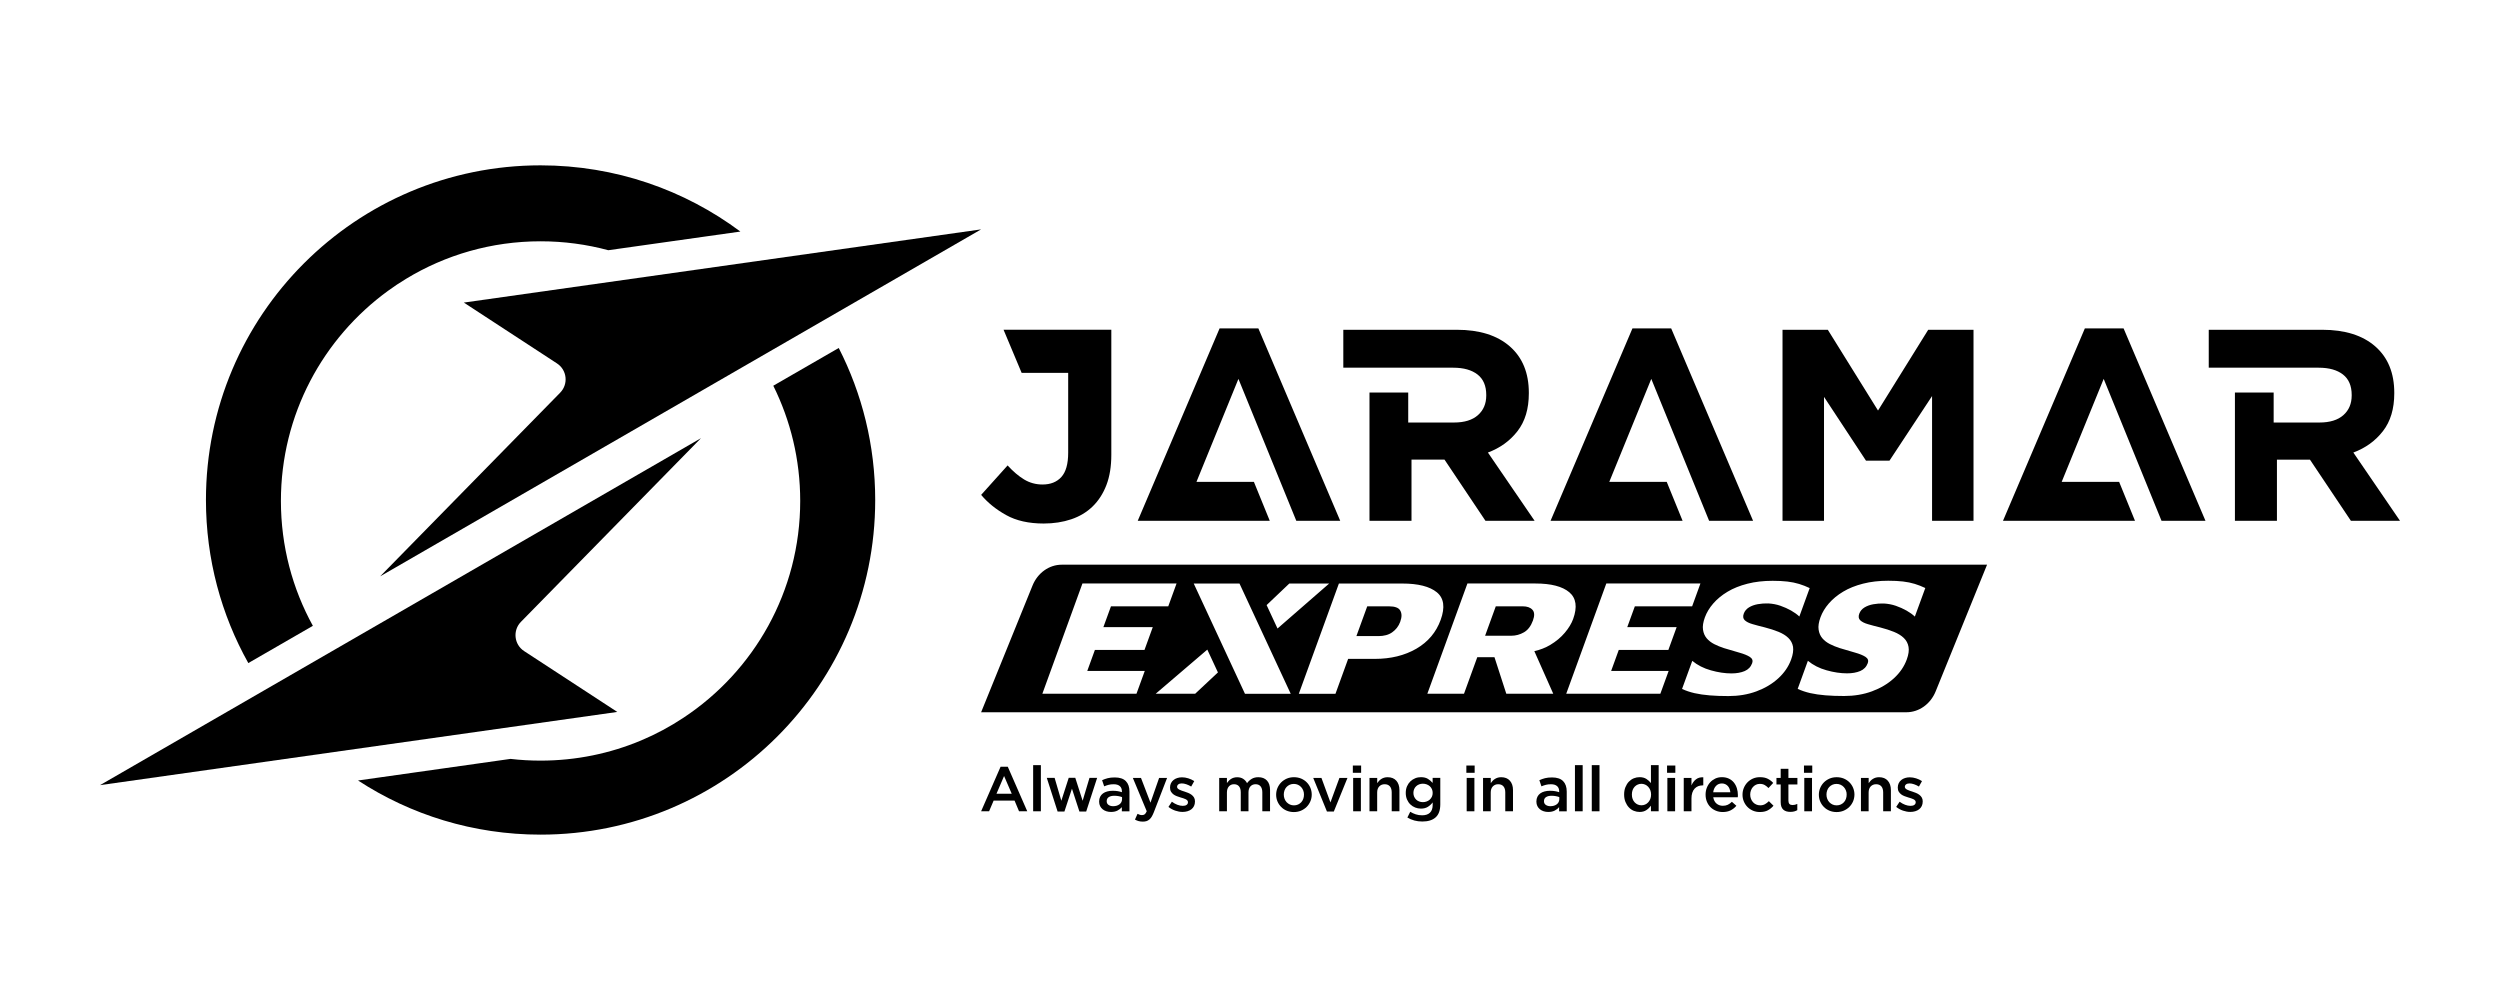 <?xml version="1.0" encoding="utf-8"?>
<!-- Generator: Adobe Illustrator 26.0.1, SVG Export Plug-In . SVG Version: 6.00 Build 0)  -->
<svg version="1.1" id="Capa_1" xmlns="http://www.w3.org/2000/svg" xmlns:xlink="http://www.w3.org/1999/xlink" x="0px" y="0px"
	 viewBox="0 0 708.66 283.46" style="enable-background:new 0 0 708.66 283.46;" xml:space="preserve">
<style type="text/css">
	.st0{fill:#FF5100;}
	.st1{fill:#FFFFFF;}
	.st2{fill:#001B71;}
	.st3{fill:#636569;}
	.st4{fill:#868686;}
	.st5{fill:#575756;}
</style>
<g>
	<g>
		<path d="M431.63,171.87H424l-3.03,8.34h7.4c1.3,0,2.51-0.33,3.63-0.98c1.12-0.66,1.96-1.76,2.53-3.33
			c0.5-1.37,0.46-2.39-0.13-3.04C433.81,172.2,432.89,171.87,431.63,171.87z"/>
		<path d="M395.75,172.16c-0.52-0.19-1.15-0.28-1.88-0.28h-6.31l-3.07,8.43h6.31c0.73,0,1.42-0.09,2.07-0.26
			c0.65-0.17,1.24-0.44,1.75-0.8c0.51-0.36,0.97-0.79,1.36-1.29c0.39-0.5,0.7-1.06,0.93-1.69c0.26-0.72,0.38-1.34,0.37-1.87
			c-0.02-0.53-0.15-0.99-0.39-1.38C396.66,172.63,396.27,172.34,395.75,172.16z"/>
		<path d="M300.98,160.07c-3.59,0-6.84,2.32-8.3,5.92l-14.57,35.91h262.28c3.59,0,6.84-2.32,8.3-5.92l14.57-35.91H300.98z
			 M365.47,165.41h11.3l-14.64,12.75l-3.09-6.64L365.47,165.41z M324.5,190.19l-2.35,6.46h-26.68l11.36-31.25h26.68l-2.35,6.47
			h-16.24l-2.15,5.9h14l-2.35,6.47h-14.06l-2.16,5.95H324.5z M338.79,196.65H327.6l14.63-12.51l3.01,6.47L338.79,196.65z
			 M352.9,196.66l-14.52-31.25h12.97l14.52,31.25H352.9z M389.72,186.77h-7.57l-3.59,9.89h-10.39l11.36-31.25h17.96
			c4.51,0,7.78,0.83,9.8,2.48c2.02,1.66,2.38,4.26,1.09,7.82c-1.28,3.53-3.58,6.25-6.9,8.18
			C398.15,185.81,394.23,186.77,389.72,186.77z M439.44,182.81c-1.35,0.81-2.86,1.39-4.51,1.77l5.36,12.07h-13.31l-3.35-10.35h-4.88
			l-3.76,10.35H404.6l11.36-31.25h19.28c4.44,0,7.64,0.83,9.6,2.48c1.96,1.66,2.32,4.19,1.09,7.59c-0.47,1.28-1.25,2.58-2.36,3.89
			C442.46,180.68,441.08,181.83,439.44,182.81z M473,190.19l-2.35,6.46h-26.68l11.36-31.25h26.68l-2.35,6.47h-16.24l-2.15,5.9h14
			l-2.35,6.47h-14.06l-2.16,5.95H473z M507.72,186.96c-0.73,2-1.95,3.78-3.66,5.34c-1.71,1.56-3.78,2.79-6.19,3.68
			c-2.41,0.89-5.05,1.33-7.92,1.33c-1.91,0-3.67-0.06-5.27-0.19c-1.6-0.13-3.04-0.34-4.33-0.63c-1.29-0.3-2.47-0.69-3.55-1.2
			l2.9-7.96c1.47,1.22,3.23,2.12,5.28,2.69c2.05,0.58,3.99,0.87,5.82,0.87c1.45,0,2.7-0.22,3.74-0.66c1.04-0.44,1.75-1.19,2.14-2.25
			c0.26-0.72,0.04-1.3-0.65-1.76c-0.7-0.45-1.7-0.86-3-1.22c-1.3-0.36-2.76-0.79-4.38-1.29c-0.96-0.31-1.86-0.69-2.72-1.12
			c-0.86-0.44-1.56-0.98-2.13-1.64c-0.56-0.66-0.92-1.47-1.06-2.44c-0.15-0.97,0.03-2.14,0.53-3.51c0.5-1.37,1.29-2.69,2.38-3.94
			c1.09-1.25,2.43-2.36,4.05-3.33c1.61-0.97,3.5-1.72,5.65-2.27c2.15-0.55,4.52-0.82,7.13-0.82c1.57,0,2.96,0.07,4.17,0.21
			c1.21,0.14,2.32,0.37,3.34,0.68c1.01,0.31,2.01,0.7,2.99,1.17l-2.93,8.06c-0.62-0.59-1.41-1.16-2.34-1.69
			c-0.94-0.53-1.95-0.98-3.03-1.36c-1.09-0.38-2.23-0.59-3.43-0.66c-1.02-0.03-2.01,0.04-2.97,0.21c-0.96,0.17-1.8,0.48-2.51,0.91
			c-0.71,0.44-1.21,1.03-1.48,1.78c-0.28,0.78-0.19,1.4,0.27,1.85c0.47,0.45,1.21,0.83,2.23,1.12c1.02,0.3,2.16,0.6,3.43,0.91
			c1.47,0.38,2.78,0.8,3.93,1.27c1.15,0.47,2.08,1.05,2.78,1.73c0.71,0.69,1.15,1.52,1.33,2.51
			C508.4,184.36,508.24,185.55,507.72,186.96z M542.79,174.78c-0.62-0.59-1.41-1.16-2.34-1.69c-0.94-0.53-1.95-0.98-3.03-1.36
			c-1.09-0.38-2.23-0.59-3.43-0.66c-1.02-0.03-2.01,0.04-2.97,0.21c-0.96,0.17-1.8,0.48-2.51,0.91c-0.71,0.44-1.21,1.03-1.48,1.78
			c-0.28,0.78-0.19,1.4,0.27,1.85c0.47,0.45,1.21,0.83,2.23,1.12c1.02,0.3,2.16,0.6,3.43,0.91c1.47,0.38,2.78,0.8,3.93,1.27
			c1.15,0.47,2.08,1.05,2.78,1.73c0.71,0.69,1.15,1.52,1.33,2.51c0.18,0.98,0.01,2.18-0.5,3.58c-0.73,2-1.95,3.78-3.66,5.34
			c-1.71,1.56-3.78,2.79-6.19,3.68c-2.41,0.89-5.05,1.33-7.92,1.33c-1.91,0-3.67-0.06-5.27-0.19c-1.6-0.13-3.04-0.34-4.33-0.63
			c-1.29-0.3-2.47-0.69-3.55-1.2l2.89-7.96c1.47,1.22,3.23,2.12,5.28,2.69c2.05,0.58,3.99,0.87,5.82,0.87c1.45,0,2.7-0.22,3.74-0.66
			c1.04-0.44,1.75-1.19,2.14-2.25c0.26-0.72,0.04-1.3-0.65-1.76c-0.7-0.45-1.7-0.86-3-1.22c-1.3-0.36-2.76-0.79-4.38-1.29
			c-0.96-0.31-1.86-0.69-2.72-1.12c-0.86-0.44-1.56-0.98-2.13-1.64c-0.56-0.66-0.92-1.47-1.06-2.44c-0.15-0.97,0.03-2.14,0.53-3.51
			c0.5-1.37,1.29-2.69,2.38-3.94c1.09-1.25,2.43-2.36,4.05-3.33c1.61-0.97,3.5-1.72,5.65-2.27c2.15-0.55,4.52-0.82,7.13-0.82
			c1.57,0,2.96,0.07,4.17,0.21c1.21,0.14,2.32,0.37,3.34,0.68c1.01,0.31,2.01,0.7,2.99,1.17L542.79,174.78z"/>
	</g>
	<g>
		<polygon points="367.45,147.62 379.9,147.62 356.7,93.09 345.71,93.09 322.51,147.62 330.23,147.62 334.65,147.62 359.93,147.62 
			355.44,136.6 339.15,136.6 351.05,107.4 		"/>
		<polygon points="484.47,147.62 496.93,147.62 473.72,93.09 462.74,93.09 439.53,147.62 447.26,147.62 451.68,147.62 
			476.95,147.62 472.46,136.6 456.17,136.6 468.08,107.4 		"/>
		<polygon points="612.71,147.62 625.17,147.62 601.96,93.09 590.98,93.09 567.78,147.62 575.5,147.62 579.92,147.62 605.19,147.62 
			600.7,136.6 584.41,136.6 596.32,107.4 		"/>
		<polygon points="546.58,93.48 532.35,116.37 518.12,93.48 505.28,93.48 505.28,147.62 517.04,147.62 517.04,112.5 528.94,130.58 
			535.6,130.58 547.67,112.27 547.67,147.62 559.42,147.62 559.42,93.48 		"/>
		<path d="M667.09,128.28c3.45-1.29,6.25-3.31,8.39-6.07c2.14-2.76,3.21-6.33,3.21-10.71v-0.15c0-5.62-1.79-10-5.38-13.15
			c-3.58-3.14-8.6-4.72-15.04-4.72H626.1v10.75h31.17c2.94,0,5.23,0.65,6.88,1.93c1.65,1.29,2.47,3.22,2.47,5.8v0.15
			c0,2.32-0.79,4.18-2.36,5.57c-1.57,1.39-3.83,2.09-6.77,2.09H644.5v-8.51h-10.98v8.51v27.85h11.91v-17.33h9.36l11.6,17.33h13.92
			L667.09,128.28z"/>
		<path d="M421.77,128.28c3.45-1.29,6.25-3.31,8.39-6.07c2.14-2.76,3.21-6.33,3.21-10.71v-0.15c0-5.62-1.79-10-5.38-13.15
			c-3.58-3.14-8.6-4.72-15.04-4.72h-32.17v10.75h31.17c2.94,0,5.23,0.65,6.88,1.93c1.65,1.29,2.47,3.22,2.47,5.8v0.15
			c0,2.32-0.79,4.18-2.36,5.57c-1.57,1.39-3.83,2.09-6.77,2.09h-12.99v-8.51H388.2v8.51v27.85h11.91v-17.33h9.36l11.6,17.33H435
			L421.77,128.28z"/>
		<path d="M284.47,93.47l5.13,12.23l13.19-0.01v22.67c0,3.15-0.65,5.43-1.93,6.85c-1.29,1.42-3.07,2.13-5.34,2.13
			c-1.91,0-3.65-0.48-5.22-1.43c-1.57-0.95-3.13-2.28-4.68-3.98l-7.5,8.35c1.86,2.22,4.22,4.13,7.08,5.72
			c2.86,1.6,6.41,2.4,10.64,2.4c2.84,0,5.44-0.4,7.81-1.2c2.37-0.8,4.4-2.01,6.07-3.64c1.67-1.62,2.98-3.65,3.91-6.07
			c0.93-2.42,1.39-5.28,1.39-8.59v-23.21v-0.62v-11.6H284.47z"/>
	</g>
	<path d="M248.09,141.74c0,52.38-42.47,94.85-94.86,94.85c-19.08,0-36.85-5.63-51.74-15.35l43.23-6.12c2.79,0.33,5.63,0.49,8.5,0.49
		c10.11,0,19.75-2.04,28.51-5.72c4.24-1.78,8.27-3.95,12.06-6.47c19.91-13.17,33.04-35.76,33.04-61.42
		c0-11.73-2.75-22.82-7.63-32.66l18.55-10.7C244.36,111.57,248.09,126.22,248.09,141.74z"/>
	<path d="M209.87,65.64l-37.44,5.29c-6.12-1.65-12.56-2.53-19.2-2.53c-13.96,0-27.02,3.89-38.14,10.65
		c-1.74,1.05-3.43,2.17-5.07,3.37c-18.41,13.38-30.39,35.08-30.39,59.58c0,12.83,3.28,24.9,9.06,35.4l-18.3,10.56
		c-7.65-13.67-12.01-29.44-12.01-46.23c0-52.39,42.46-94.86,94.85-94.86C174.46,46.88,194.07,53.85,209.87,65.64z"/>
	<g>
		<g>
			<path d="M198.71,124.2L28.35,222.56l146.63-20.75l-26.41-17.25c-2.85-1.86-3.28-5.86-0.9-8.29L198.71,124.2z"/>
			<path d="M107.75,163.38l170.36-98.36L131.48,85.77l26.41,17.25c2.85,1.86,3.28,5.86,0.9,8.29L107.75,163.38z"/>
		</g>
	</g>
	<g>
		<path d="M291.19,229.97h-2.33l-1.27-3.03h-5.93l-1.29,3.03h-2.26l5.52-12.63h2.04L291.19,229.97z M284.62,219.97l-2.15,5.02h4.32
			L284.62,219.97z"/>
		<path d="M292.86,229.97v-13.08h2.19v13.08H292.86z"/>
		<path d="M306.89,226.99l1.94-6.49h2.17l-3.1,9.53h-1.93l-2.11-6.47l-2.13,6.47h-1.94l-3.06-9.53h2.22l1.9,6.49l2.1-6.52h1.85
			L306.89,226.99z"/>
		<path d="M318,229.97v-1.17c-0.32,0.38-0.73,0.71-1.24,0.97c-0.5,0.26-1.11,0.39-1.83,0.39c-0.45,0-0.88-0.06-1.29-0.19
			c-0.41-0.13-0.76-0.31-1.07-0.56c-0.3-0.24-0.55-0.55-0.73-0.91c-0.18-0.36-0.28-0.79-0.28-1.26v-0.04c0-0.51,0.1-0.96,0.29-1.34
			c0.19-0.38,0.46-0.7,0.8-0.95c0.34-0.25,0.75-0.44,1.22-0.56c0.47-0.13,0.98-0.19,1.53-0.19c0.57,0,1.06,0.04,1.46,0.11
			c0.4,0.07,0.79,0.17,1.16,0.29v-0.23c0-0.66-0.2-1.16-0.6-1.5c-0.4-0.35-0.98-0.52-1.73-0.52c-0.54,0-1.02,0.05-1.43,0.16
			c-0.42,0.11-0.84,0.25-1.27,0.43l-0.59-1.74c0.53-0.24,1.06-0.43,1.61-0.57c0.55-0.14,1.21-0.21,1.99-0.21
			c1.41,0,2.46,0.35,3.14,1.05c0.68,0.7,1.02,1.68,1.02,2.95v5.61H318z M318.05,225.95c-0.27-0.11-0.6-0.2-0.98-0.27
			c-0.38-0.07-0.77-0.11-1.19-0.11c-0.68,0-1.21,0.13-1.6,0.39c-0.38,0.26-0.57,0.64-0.57,1.13v0.04c0,0.45,0.18,0.8,0.53,1.04
			c0.35,0.24,0.79,0.36,1.3,0.36c0.36,0,0.69-0.05,1-0.14c0.3-0.09,0.57-0.23,0.8-0.4c0.23-0.17,0.4-0.38,0.53-0.63
			c0.12-0.25,0.19-0.52,0.19-0.82V225.95z"/>
		<path d="M327.07,230.24c-0.19,0.49-0.39,0.9-0.59,1.24c-0.2,0.33-0.43,0.61-0.68,0.82s-0.53,0.36-0.82,0.46
			c-0.3,0.09-0.64,0.14-1.02,0.14c-0.45,0-0.86-0.05-1.21-0.15c-0.35-0.1-0.7-0.24-1.03-0.43l0.73-1.63
			c0.2,0.11,0.41,0.19,0.62,0.26c0.21,0.07,0.43,0.1,0.65,0.1c0.31,0,0.57-0.08,0.77-0.23c0.2-0.16,0.39-0.44,0.57-0.86l-3.94-9.45
			h2.31l2.69,7.02l2.45-7.02h2.26L327.07,230.24z"/>
		<path d="M338.46,228.48c-0.18,0.37-0.43,0.68-0.74,0.92c-0.32,0.25-0.69,0.43-1.12,0.56c-0.43,0.13-0.89,0.19-1.38,0.19
			c-0.68,0-1.37-0.12-2.07-0.36c-0.7-0.24-1.35-0.59-1.94-1.06l0.97-1.47c0.51,0.38,1.04,0.67,1.57,0.87c0.53,0.2,1.04,0.3,1.53,0.3
			c0.47,0,0.83-0.09,1.08-0.28c0.26-0.18,0.38-0.43,0.38-0.74v-0.04c0-0.18-0.06-0.33-0.17-0.47c-0.11-0.13-0.27-0.25-0.47-0.35
			c-0.2-0.1-0.42-0.19-0.68-0.27c-0.26-0.08-0.52-0.16-0.8-0.24c-0.35-0.11-0.7-0.23-1.05-0.36c-0.35-0.13-0.67-0.3-0.95-0.51
			c-0.28-0.21-0.51-0.47-0.69-0.77c-0.18-0.3-0.27-0.68-0.27-1.14v-0.04c0-0.44,0.09-0.84,0.26-1.2c0.17-0.36,0.41-0.66,0.72-0.91
			c0.3-0.25,0.66-0.44,1.08-0.57c0.41-0.13,0.85-0.2,1.32-0.2c0.6,0,1.2,0.1,1.81,0.29c0.61,0.19,1.16,0.45,1.67,0.79l-0.86,1.54
			c-0.45-0.27-0.91-0.49-1.38-0.65c-0.47-0.16-0.9-0.24-1.29-0.24c-0.42,0-0.74,0.09-0.98,0.27c-0.23,0.18-0.35,0.41-0.35,0.68v0.04
			c0,0.17,0.06,0.31,0.18,0.44c0.12,0.13,0.28,0.24,0.47,0.34c0.2,0.1,0.42,0.2,0.68,0.29c0.26,0.09,0.52,0.18,0.8,0.26
			c0.35,0.11,0.69,0.23,1.04,0.38c0.35,0.14,0.66,0.32,0.94,0.53c0.28,0.21,0.51,0.46,0.69,0.76c0.18,0.3,0.27,0.66,0.27,1.09v0.04
			C338.73,227.68,338.64,228.11,338.46,228.48z"/>
		<path d="M354.83,220.77c0.52-0.31,1.14-0.46,1.86-0.46c1.04,0,1.85,0.31,2.44,0.94c0.59,0.63,0.88,1.52,0.88,2.68v6.04h-2.19
			v-5.36c0-0.75-0.17-1.32-0.5-1.72c-0.33-0.39-0.8-0.59-1.41-0.59c-0.59,0-1.08,0.2-1.45,0.6c-0.37,0.4-0.56,0.98-0.56,1.74v5.33
			h-2.19v-5.38c0-0.74-0.17-1.31-0.5-1.7s-0.8-0.59-1.41-0.59c-0.61,0-1.09,0.21-1.46,0.63c-0.37,0.42-0.55,1-0.55,1.73v5.31h-2.19
			v-9.46h2.19v1.45c0.15-0.22,0.32-0.42,0.5-0.61c0.18-0.19,0.38-0.37,0.62-0.52c0.23-0.16,0.5-0.28,0.79-0.37
			c0.29-0.09,0.62-0.14,0.98-0.14c0.68,0,1.26,0.15,1.73,0.46c0.47,0.31,0.83,0.71,1.08,1.22
			C353.86,221.49,354.31,221.08,354.83,220.77z"/>
		<path d="M371.44,227.16c-0.26,0.6-0.61,1.12-1.06,1.57c-0.45,0.45-0.98,0.8-1.6,1.07c-0.62,0.26-1.3,0.39-2.02,0.39
			c-0.72,0-1.38-0.13-2-0.38s-1.15-0.61-1.59-1.06c-0.45-0.45-0.8-0.97-1.05-1.56c-0.25-0.59-0.38-1.23-0.38-1.91
			c0-0.68,0.13-1.32,0.38-1.93c0.26-0.6,0.61-1.13,1.06-1.58c0.45-0.45,0.98-0.8,1.59-1.07c0.62-0.26,1.29-0.39,2.02-0.39
			c0.73,0,1.4,0.13,2.02,0.38c0.61,0.26,1.15,0.61,1.59,1.06c0.45,0.45,0.8,0.97,1.05,1.57c0.25,0.6,0.38,1.24,0.38,1.92
			C371.83,225.92,371.7,226.56,371.44,227.16z M369.43,224.09c-0.14-0.37-0.34-0.7-0.6-0.98c-0.26-0.28-0.56-0.5-0.91-0.66
			c-0.35-0.16-0.74-0.24-1.17-0.24s-0.82,0.08-1.17,0.24c-0.35,0.16-0.65,0.38-0.9,0.65c-0.25,0.27-0.44,0.59-0.57,0.96
			c-0.13,0.36-0.2,0.76-0.2,1.17c0,0.42,0.07,0.82,0.21,1.19c0.14,0.38,0.34,0.7,0.6,0.98c0.26,0.27,0.56,0.49,0.91,0.65
			s0.73,0.24,1.15,0.24c0.44,0,0.83-0.08,1.18-0.24s0.65-0.38,0.9-0.65c0.25-0.27,0.44-0.59,0.57-0.96s0.2-0.76,0.2-1.17
			C369.64,224.86,369.57,224.46,369.43,224.09z"/>
		<path d="M379.68,220.51h2.28l-3.87,9.53h-1.95l-3.89-9.53h2.33l2.55,6.95L379.68,220.51z"/>
		<path d="M383.48,219.06V217h2.35v2.06H383.48z M383.57,229.97v-9.46h2.19v9.46H383.57z"/>
		<path d="M390.39,229.97h-2.19v-9.46h2.19v1.48c0.15-0.23,0.32-0.44,0.51-0.64c0.18-0.2,0.4-0.38,0.64-0.53
			c0.24-0.16,0.51-0.28,0.8-0.37c0.29-0.09,0.62-0.14,0.99-0.14c1.07,0,1.9,0.33,2.48,0.99c0.58,0.66,0.88,1.54,0.88,2.65v6.02
			h-2.19v-5.36c0-0.74-0.18-1.31-0.52-1.71c-0.35-0.4-0.84-0.6-1.48-0.6c-0.63,0-1.14,0.21-1.53,0.62
			c-0.39,0.41-0.59,0.99-0.59,1.73V229.97z"/>
		<path d="M406.93,231.71c-0.88,0.78-2.14,1.16-3.76,1.16c-1.58,0-2.99-0.38-4.23-1.13l0.81-1.63c0.5,0.31,1.03,0.55,1.58,0.73
			c0.55,0.18,1.15,0.27,1.79,0.27c0.97,0,1.71-0.25,2.22-0.74c0.51-0.49,0.77-1.22,0.77-2.18v-0.74c-0.39,0.52-0.85,0.94-1.38,1.27
			c-0.53,0.33-1.18,0.49-1.95,0.49c-0.56,0-1.1-0.1-1.61-0.3c-0.51-0.2-0.97-0.49-1.37-0.87c-0.4-0.38-0.72-0.85-0.96-1.4
			c-0.24-0.55-0.36-1.18-0.36-1.88c0-0.7,0.12-1.33,0.36-1.88c0.24-0.55,0.56-1.01,0.96-1.4c0.4-0.38,0.86-0.67,1.38-0.88
			s1.05-0.3,1.6-0.3c0.8,0,1.46,0.16,1.98,0.48c0.52,0.32,0.96,0.7,1.34,1.15v-1.43h2.17v7.53
			C408.26,229.71,407.82,230.93,406.93,231.71z M405.9,223.7c-0.15-0.33-0.35-0.6-0.6-0.83c-0.25-0.23-0.55-0.4-0.89-0.53
			c-0.34-0.12-0.7-0.19-1.07-0.19c-0.38,0-0.73,0.06-1.06,0.19c-0.32,0.12-0.61,0.3-0.85,0.53c-0.25,0.23-0.44,0.5-0.57,0.82
			c-0.14,0.32-0.21,0.68-0.21,1.07c0,0.39,0.07,0.75,0.21,1.07c0.14,0.32,0.33,0.6,0.57,0.83c0.24,0.23,0.52,0.41,0.85,0.53
			c0.33,0.12,0.68,0.19,1.05,0.19c0.37,0,0.73-0.06,1.07-0.19c0.34-0.12,0.64-0.3,0.89-0.53s0.45-0.5,0.6-0.82
			c0.15-0.31,0.22-0.67,0.22-1.06S406.05,224.02,405.9,223.7z"/>
		<path d="M415.66,219.06V217h2.35v2.06H415.66z M415.75,229.97v-9.46h2.19v9.46H415.75z"/>
		<path d="M422.58,229.97h-2.19v-9.46h2.19v1.48c0.15-0.23,0.32-0.44,0.51-0.64c0.18-0.2,0.4-0.38,0.64-0.53
			c0.24-0.16,0.51-0.28,0.8-0.37c0.29-0.09,0.62-0.14,0.99-0.14c1.07,0,1.9,0.33,2.48,0.99c0.58,0.66,0.88,1.54,0.88,2.65v6.02
			h-2.19v-5.36c0-0.74-0.18-1.31-0.52-1.71c-0.35-0.4-0.84-0.6-1.48-0.6c-0.63,0-1.14,0.21-1.53,0.62
			c-0.39,0.41-0.59,0.99-0.59,1.73V229.97z"/>
		<path d="M441.95,229.97v-1.17c-0.32,0.38-0.73,0.71-1.24,0.97s-1.11,0.39-1.83,0.39c-0.45,0-0.88-0.06-1.29-0.19
			c-0.41-0.13-0.76-0.31-1.07-0.56c-0.3-0.24-0.55-0.55-0.73-0.91c-0.18-0.36-0.28-0.79-0.28-1.26v-0.04c0-0.51,0.1-0.96,0.29-1.34
			c0.19-0.38,0.46-0.7,0.8-0.95c0.34-0.25,0.75-0.44,1.22-0.56c0.47-0.13,0.98-0.19,1.53-0.19c0.57,0,1.06,0.04,1.46,0.11
			c0.4,0.07,0.79,0.17,1.16,0.29v-0.23c0-0.66-0.2-1.16-0.6-1.5c-0.4-0.35-0.98-0.52-1.73-0.52c-0.54,0-1.02,0.05-1.43,0.16
			c-0.42,0.11-0.84,0.25-1.27,0.43l-0.59-1.74c0.53-0.24,1.06-0.43,1.61-0.57c0.55-0.14,1.21-0.21,1.99-0.21
			c1.41,0,2.46,0.35,3.14,1.05c0.68,0.7,1.02,1.68,1.02,2.95v5.61H441.95z M442,225.95c-0.27-0.11-0.6-0.2-0.98-0.27
			c-0.38-0.07-0.77-0.11-1.19-0.11c-0.68,0-1.21,0.13-1.6,0.39c-0.38,0.26-0.57,0.64-0.57,1.13v0.04c0,0.45,0.18,0.8,0.53,1.04
			c0.35,0.24,0.79,0.36,1.3,0.36c0.36,0,0.69-0.05,1-0.14c0.3-0.09,0.57-0.23,0.8-0.4c0.23-0.17,0.4-0.38,0.53-0.63
			c0.12-0.25,0.19-0.52,0.19-0.82V225.95z"/>
		<path d="M446.44,229.97v-13.08h2.19v13.08H446.44z"/>
		<path d="M451.21,229.97v-13.08h2.19v13.08H451.21z"/>
		<path d="M467.98,229.97v-1.58c-0.35,0.49-0.78,0.91-1.3,1.25c-0.52,0.35-1.16,0.52-1.92,0.52c-0.56,0-1.1-0.11-1.63-0.32
			c-0.52-0.21-0.99-0.53-1.39-0.96c-0.4-0.42-0.73-0.94-0.98-1.55s-0.38-1.31-0.38-2.1c0-0.79,0.12-1.49,0.37-2.1
			s0.57-1.13,0.97-1.55c0.41-0.42,0.87-0.74,1.4-0.96c0.53-0.21,1.08-0.32,1.64-0.32c0.77,0,1.42,0.17,1.93,0.5
			c0.51,0.33,0.94,0.72,1.29,1.17v-5.09h2.19v13.08H467.98z M467.8,223.98c-0.15-0.37-0.35-0.69-0.6-0.96
			c-0.25-0.27-0.54-0.47-0.87-0.62c-0.33-0.14-0.68-0.22-1.04-0.22c-0.37,0-0.72,0.07-1.04,0.21c-0.33,0.14-0.62,0.34-0.87,0.6
			c-0.25,0.26-0.45,0.58-0.59,0.96c-0.14,0.38-0.21,0.8-0.21,1.28c0,0.47,0.07,0.89,0.21,1.26s0.34,0.7,0.59,0.96
			c0.25,0.26,0.54,0.47,0.87,0.61c0.33,0.14,0.68,0.21,1.04,0.21c0.36,0,0.7-0.07,1.04-0.21c0.33-0.14,0.63-0.35,0.87-0.62
			c0.25-0.27,0.45-0.59,0.6-0.96c0.15-0.37,0.22-0.79,0.22-1.25C468.02,224.77,467.94,224.35,467.8,223.98z"/>
		<path d="M472.55,219.06V217h2.35v2.06H472.55z M472.64,229.97v-9.46h2.19v9.46H472.64z"/>
		<path d="M479.47,229.97h-2.19v-9.46h2.19v2.13c0.3-0.72,0.72-1.29,1.27-1.72c0.55-0.43,1.24-0.63,2.08-0.59v2.29h-0.13
			c-0.48,0-0.91,0.08-1.31,0.23c-0.39,0.16-0.73,0.39-1.02,0.7c-0.29,0.31-0.51,0.7-0.66,1.17c-0.16,0.47-0.23,1.02-0.23,1.64
			V229.97z"/>
		<path d="M486.58,227.79c0.49,0.41,1.09,0.62,1.79,0.62c0.54,0,1-0.1,1.4-0.29c0.39-0.19,0.78-0.47,1.16-0.84l1.27,1.13
			c-0.45,0.54-1,0.97-1.62,1.29c-0.63,0.32-1.38,0.48-2.25,0.48c-0.68,0-1.32-0.12-1.91-0.36c-0.59-0.24-1.11-0.57-1.54-1
			c-0.44-0.43-0.78-0.95-1.03-1.55c-0.25-0.6-0.38-1.27-0.38-2.02c0-0.68,0.11-1.32,0.34-1.92c0.23-0.6,0.55-1.12,0.96-1.57
			c0.41-0.45,0.9-0.8,1.46-1.07c0.56-0.26,1.18-0.39,1.86-0.39c0.75,0,1.41,0.14,1.98,0.41c0.57,0.27,1.04,0.64,1.42,1.11
			c0.38,0.47,0.66,1.01,0.85,1.63c0.19,0.62,0.29,1.27,0.29,1.95c0,0.1,0,0.19-0.01,0.29c-0.01,0.1-0.02,0.2-0.03,0.3h-6.95
			C485.78,226.79,486.09,227.38,486.58,227.79z M490.49,224.58c-0.04-0.35-0.11-0.67-0.23-0.98c-0.12-0.3-0.28-0.57-0.48-0.79
			c-0.2-0.22-0.45-0.4-0.73-0.53c-0.28-0.13-0.6-0.2-0.96-0.2c-0.67,0-1.22,0.23-1.66,0.69c-0.44,0.46-0.7,1.06-0.8,1.8H490.49z"/>
		<path d="M501.13,229.69c-0.6,0.33-1.36,0.49-2.28,0.49c-0.71,0-1.36-0.13-1.95-0.38c-0.6-0.26-1.12-0.61-1.56-1.06
			c-0.44-0.45-0.78-0.97-1.03-1.56c-0.25-0.59-0.37-1.23-0.37-1.91c0-0.68,0.12-1.32,0.37-1.92c0.25-0.6,0.59-1.12,1.03-1.58
			c0.44-0.45,0.96-0.81,1.56-1.08c0.6-0.26,1.26-0.39,1.96-0.39c0.9,0,1.64,0.15,2.23,0.45c0.59,0.3,1.11,0.69,1.55,1.18l-1.34,1.45
			c-0.34-0.35-0.69-0.63-1.07-0.85c-0.38-0.22-0.84-0.33-1.39-0.33c-0.39,0-0.76,0.08-1.09,0.24s-0.62,0.38-0.86,0.65
			c-0.24,0.27-0.43,0.59-0.56,0.96c-0.14,0.36-0.21,0.76-0.21,1.17c0,0.43,0.07,0.83,0.21,1.2c0.14,0.37,0.33,0.69,0.58,0.97
			s0.55,0.49,0.9,0.65s0.73,0.24,1.15,0.24c0.51,0,0.96-0.11,1.35-0.33c0.39-0.22,0.76-0.5,1.1-0.85l1.31,1.29
			C502.26,228.94,501.73,229.36,501.13,229.69z"/>
		<path d="M506.97,227.01c0,0.42,0.1,0.72,0.3,0.91c0.2,0.19,0.49,0.28,0.86,0.28c0.47,0,0.91-0.11,1.34-0.32v1.77
			c-0.27,0.16-0.57,0.27-0.88,0.36c-0.31,0.08-0.67,0.13-1.08,0.13c-0.39,0-0.76-0.05-1.1-0.14c-0.34-0.1-0.63-0.25-0.88-0.47
			c-0.25-0.22-0.44-0.5-0.57-0.85c-0.13-0.35-0.2-0.79-0.2-1.32v-4.99h-1.2v-1.85h1.2v-2.6h2.19v2.6h2.55v1.85h-2.55V227.01z"/>
		<path d="M511.36,219.06V217h2.35v2.06H511.36z M511.45,229.97v-9.46h2.19v9.46H511.45z"/>
		<path d="M525.28,227.16c-0.26,0.6-0.61,1.12-1.06,1.57c-0.45,0.45-0.98,0.8-1.6,1.07c-0.62,0.26-1.3,0.39-2.02,0.39
			c-0.72,0-1.38-0.13-2-0.38c-0.62-0.26-1.15-0.61-1.59-1.06c-0.45-0.45-0.8-0.97-1.05-1.56c-0.25-0.59-0.38-1.23-0.38-1.91
			c0-0.68,0.13-1.32,0.38-1.93c0.26-0.6,0.61-1.13,1.06-1.58c0.45-0.45,0.98-0.8,1.59-1.07c0.62-0.26,1.29-0.39,2.02-0.39
			c0.73,0,1.4,0.13,2.02,0.38c0.61,0.26,1.15,0.61,1.59,1.06c0.45,0.45,0.8,0.97,1.05,1.57c0.25,0.6,0.38,1.24,0.38,1.92
			C525.66,225.92,525.53,226.56,525.28,227.16z M523.26,224.09c-0.14-0.37-0.34-0.7-0.6-0.98c-0.26-0.28-0.56-0.5-0.91-0.66
			c-0.35-0.16-0.74-0.24-1.17-0.24s-0.82,0.08-1.17,0.24c-0.35,0.16-0.65,0.38-0.9,0.65c-0.25,0.27-0.44,0.59-0.57,0.96
			c-0.13,0.36-0.2,0.76-0.2,1.17c0,0.42,0.07,0.82,0.21,1.19c0.14,0.38,0.34,0.7,0.6,0.98c0.26,0.27,0.56,0.49,0.91,0.65
			c0.35,0.16,0.73,0.24,1.15,0.24c0.44,0,0.83-0.08,1.18-0.24s0.65-0.38,0.9-0.65s0.44-0.59,0.57-0.96s0.2-0.76,0.2-1.17
			C523.48,224.86,523.41,224.46,523.26,224.09z"/>
		<path d="M529.7,229.97h-2.19v-9.46h2.19v1.48c0.15-0.23,0.32-0.44,0.51-0.64c0.18-0.2,0.4-0.38,0.64-0.53
			c0.24-0.16,0.51-0.28,0.8-0.37c0.29-0.09,0.62-0.14,0.99-0.14c1.07,0,1.9,0.33,2.48,0.99c0.58,0.66,0.88,1.54,0.88,2.65v6.02
			h-2.19v-5.36c0-0.74-0.18-1.31-0.52-1.71c-0.35-0.4-0.84-0.6-1.48-0.6c-0.63,0-1.14,0.21-1.53,0.62
			c-0.39,0.41-0.59,0.99-0.59,1.73V229.97z"/>
		<path d="M544.75,228.48c-0.18,0.37-0.43,0.68-0.74,0.92c-0.32,0.25-0.69,0.43-1.12,0.56s-0.89,0.19-1.38,0.19
			c-0.68,0-1.37-0.12-2.07-0.36c-0.7-0.24-1.35-0.59-1.94-1.06l0.97-1.47c0.51,0.38,1.04,0.67,1.57,0.87c0.53,0.2,1.04,0.3,1.53,0.3
			c0.47,0,0.83-0.09,1.08-0.28c0.26-0.18,0.38-0.43,0.38-0.74v-0.04c0-0.18-0.06-0.33-0.17-0.47c-0.11-0.13-0.27-0.25-0.47-0.35
			c-0.2-0.1-0.42-0.19-0.68-0.27c-0.26-0.08-0.52-0.16-0.8-0.24c-0.35-0.11-0.7-0.23-1.05-0.36c-0.35-0.13-0.67-0.3-0.95-0.51
			c-0.28-0.21-0.51-0.47-0.69-0.77c-0.18-0.3-0.27-0.68-0.27-1.14v-0.04c0-0.44,0.09-0.84,0.26-1.2c0.17-0.36,0.41-0.66,0.72-0.91
			c0.3-0.25,0.66-0.44,1.08-0.57c0.41-0.13,0.85-0.2,1.32-0.2c0.6,0,1.2,0.1,1.81,0.29c0.61,0.19,1.16,0.45,1.67,0.79l-0.86,1.54
			c-0.45-0.27-0.91-0.49-1.38-0.65c-0.47-0.16-0.9-0.24-1.29-0.24c-0.42,0-0.74,0.09-0.98,0.27c-0.23,0.18-0.35,0.41-0.35,0.68v0.04
			c0,0.17,0.06,0.31,0.18,0.44c0.12,0.13,0.28,0.24,0.47,0.34c0.2,0.1,0.42,0.2,0.68,0.29c0.26,0.09,0.52,0.18,0.8,0.26
			c0.35,0.11,0.69,0.23,1.04,0.38c0.35,0.14,0.66,0.32,0.94,0.53c0.28,0.21,0.51,0.46,0.69,0.76c0.18,0.3,0.27,0.66,0.27,1.09v0.04
			C545.02,227.68,544.93,228.11,544.75,228.48z"/>
	</g>
</g>
</svg>

